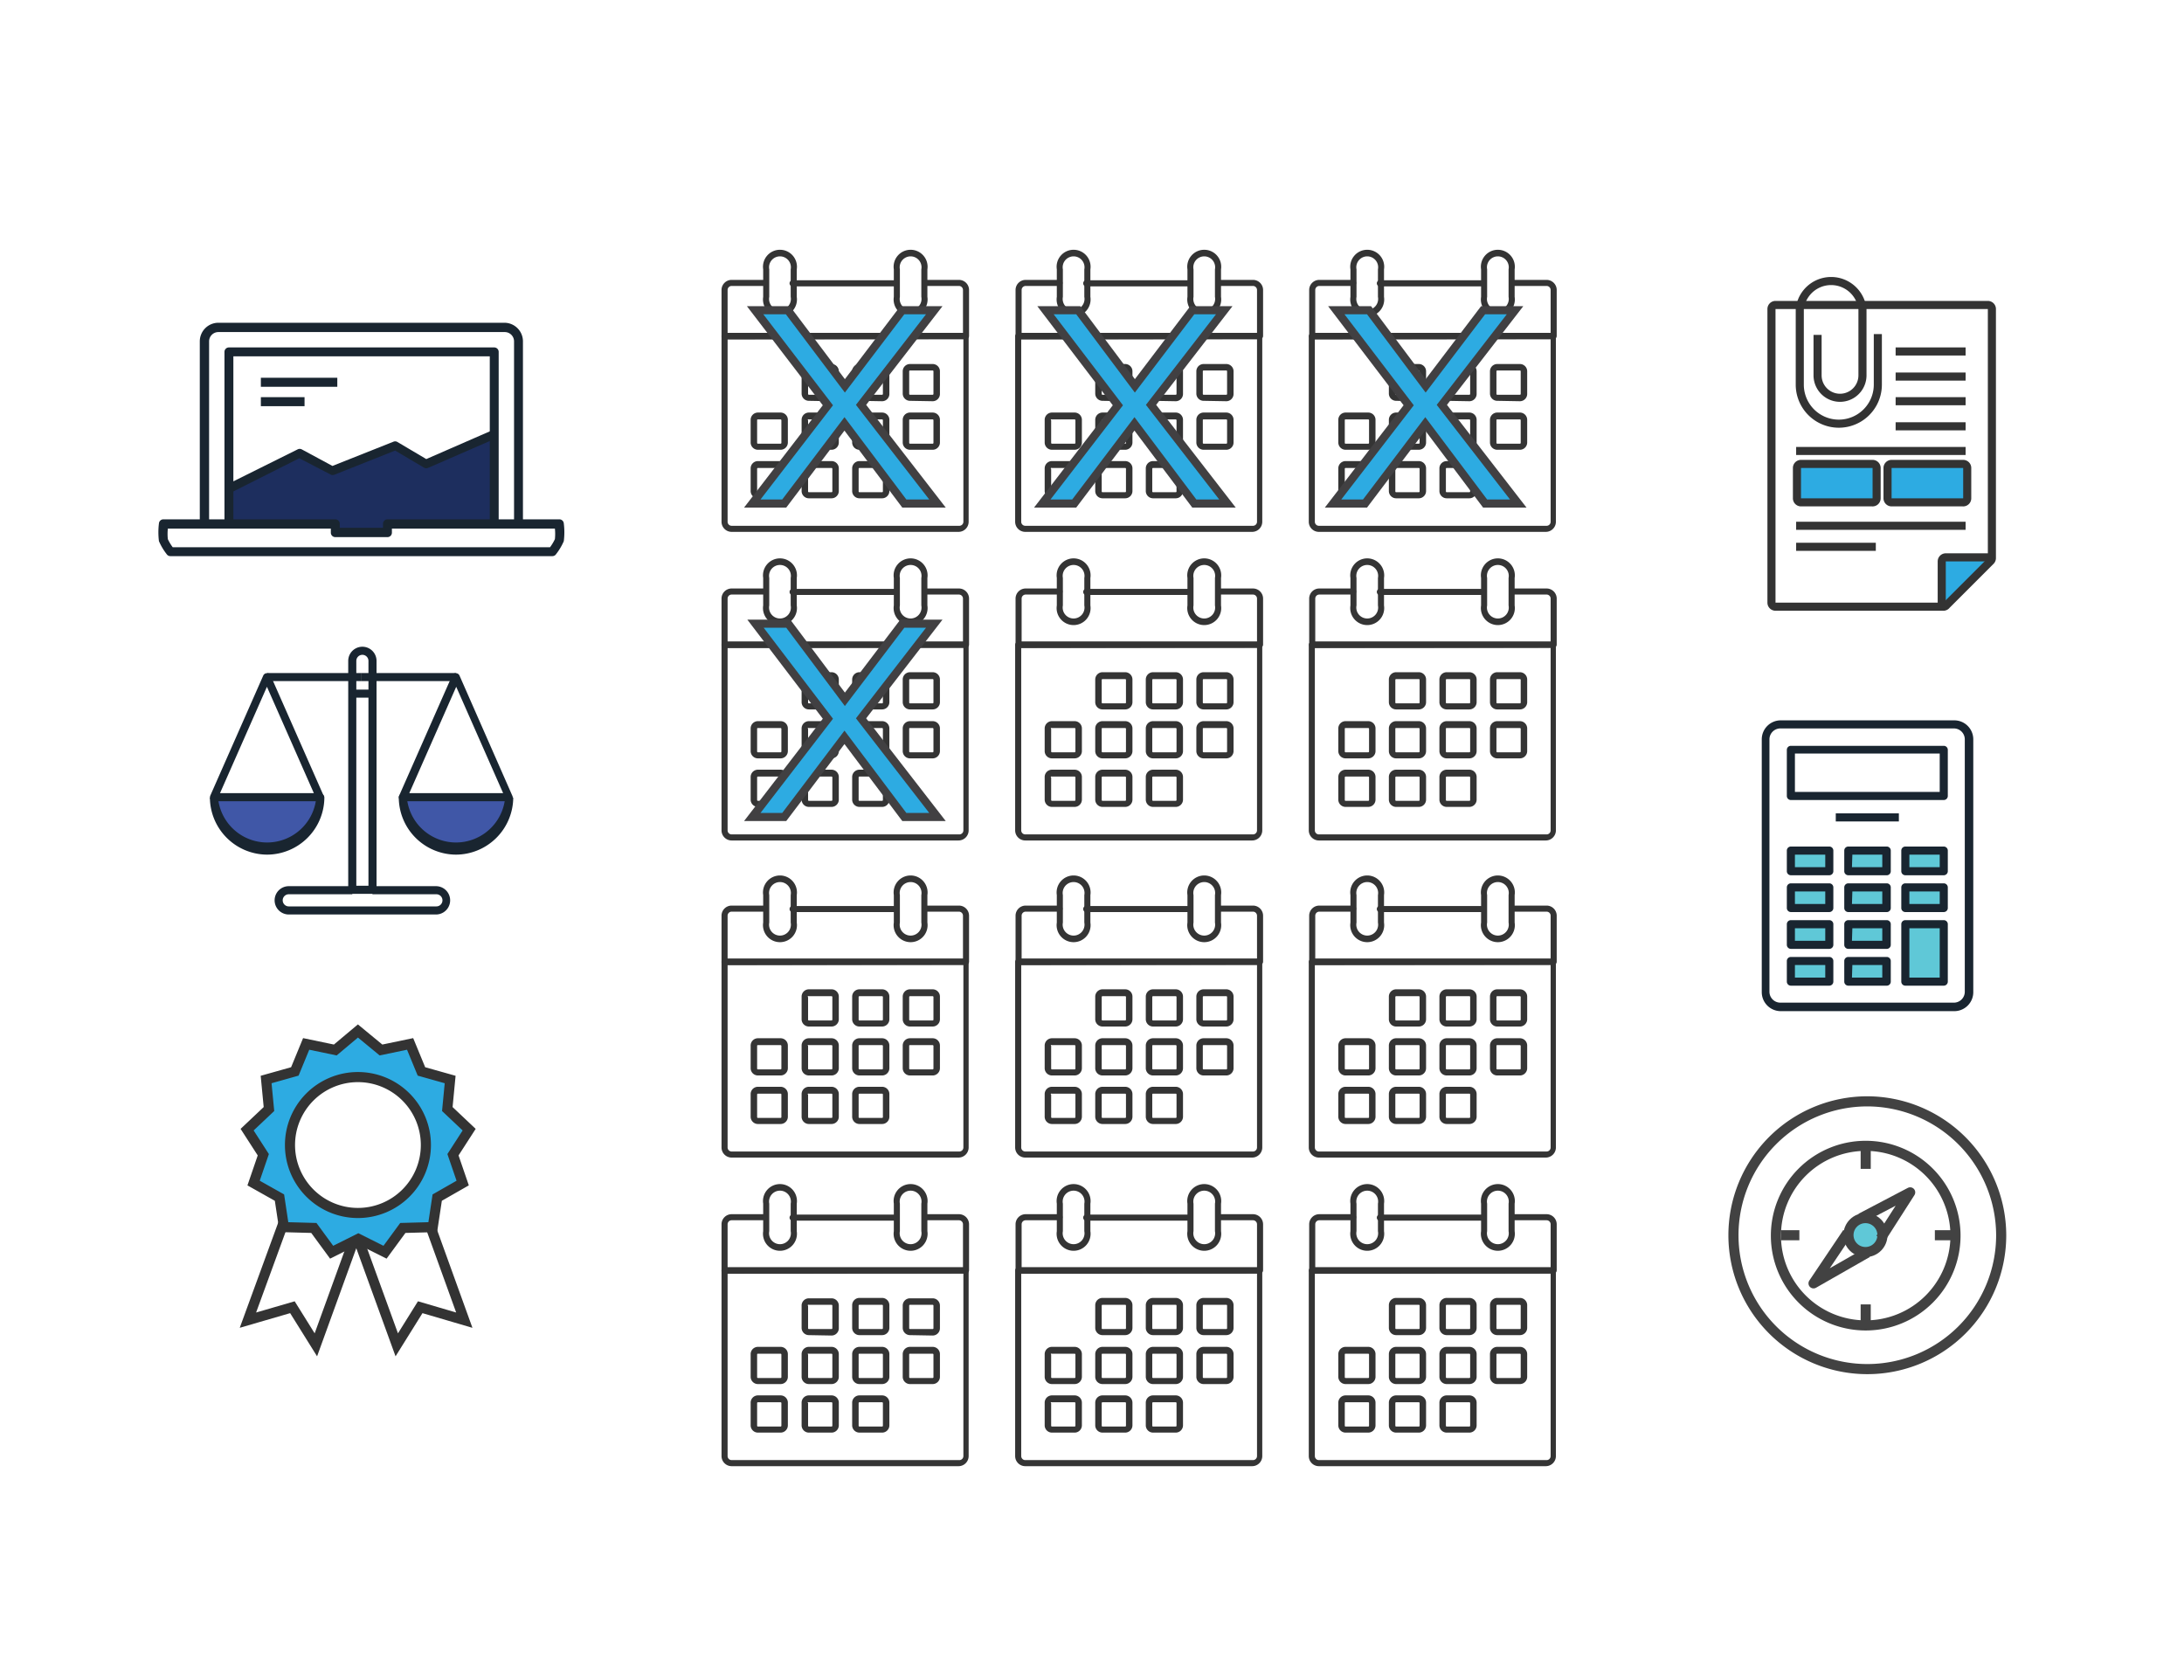 <svg id="Layer_1" data-name="Layer 1" xmlns="http://www.w3.org/2000/svg" viewBox="0 0 540 415.3"><defs><style>.cls-1,.cls-4{fill:#5fc8d7}.cls-2{fill:#192530}.cls-10,.cls-3,.cls-5,.cls-6{fill:none}.cls-3,.cls-4,.cls-5{stroke:#424242}.cls-10,.cls-13,.cls-3,.cls-6,.cls-7{stroke-miterlimit:10}.cls-3,.cls-4,.cls-5,.cls-6,.cls-7{stroke-width:2.5px}.cls-4,.cls-5{stroke-linejoin:round}.cls-10,.cls-6,.cls-7{stroke:#333}.cls-13,.cls-7,.cls-9{fill:#2dabe2}.cls-8{fill:#1d2e5e}.cls-10,.cls-13{stroke-width:2px}.cls-11{fill:#4057a7}.cls-12{fill:#343434}.cls-13{stroke:#414042}</style></defs><title>Artboard 11</title><g id="_Group_" data-name="&lt;Group&gt;"><path class="cls-1" d="M480.6 240.1v2.6h-9.5v-14.2h9.5v11.6zM471.1 219.4h9.5v5.13h-9.5zM471.1 210.3h9.5v5.13h-9.5zM457 237.6h9.5v5.13H457zM457 228.5h9.5v5.12H457zM457 219.4h9.5v5.13H457zM457 210.3h9.5v5.13H457zM442.8 237.6h9.5v5.13h-9.5zM442.8 228.5h9.5v5.12h-9.5zM442.8 219.4h9.5v5.13h-9.5zM442.8 210.3h9.5v5.13h-9.5z"/><path class="cls-2" d="M483.1 250h-42.8a4.7 4.7 0 0 1-4.7-4.7v-62.5a4.7 4.7 0 0 1 4.7-4.7h42.9a4.7 4.7 0 0 1 4.7 4.7v62.4a4.7 4.7 0 0 1-4.8 4.8zm-42.9-69.9a2.7 2.7 0 0 0-2.7 2.7v62.4a2.7 2.7 0 0 0 2.7 2.7h42.9a2.7 2.7 0 0 0 2.7-2.7v-62.4a2.7 2.7 0 0 0-2.7-2.7z"/><path class="cls-2" d="M480.6 197.8h-37.8a1 1 0 0 1-1-1v-11.4a1 1 0 0 1 1-1h37.8a1 1 0 0 1 1 1v11.4a1 1 0 0 1-1 1zm-36.8-2h35.8v-9.5h-35.8zM452.3 216.4h-9.5a1 1 0 0 1-1-1v-5.1a1 1 0 0 1 1-1h9.5a1 1 0 0 1 1 1v5.1a1 1 0 0 1-1 1zm-8.5-2h7.5v-3.1h-7.5zM466.4 216.4H457a1 1 0 0 1-1-1v-5.1a1 1 0 0 1 1-1h9.5a1 1 0 0 1 1 1v5.1a1 1 0 0 1-1.1 1zm-8.5-2h7.5v-3.1H458zM480.6 216.4h-9.5a1 1 0 0 1-1-1v-5.1a1 1 0 0 1 1-1h9.5a1 1 0 0 1 1 1v5.1a1 1 0 0 1-1 1zm-8.5-2h7.5v-3.1h-7.5zM452.3 225.5h-9.5a1 1 0 0 1-1-1v-5.1a1 1 0 0 1 1-1h9.5a1 1 0 0 1 1 1v5.1a1 1 0 0 1-1 1zm-8.5-2h7.5v-3.1h-7.5zM466.4 225.5H457a1 1 0 0 1-1-1v-5.1a1 1 0 0 1 1-1h9.5a1 1 0 0 1 1 1v5.1a1 1 0 0 1-1.1 1zm-8.5-2h7.5v-3.1H458zM480.6 225.5h-9.5a1 1 0 0 1-1-1v-5.1a1 1 0 0 1 1-1h9.5a1 1 0 0 1 1 1v5.1a1 1 0 0 1-1 1zm-8.5-2h7.5v-3.1h-7.5zM452.3 234.6h-9.5a1 1 0 0 1-1-1v-5.1a1 1 0 0 1 1-1h9.5a1 1 0 0 1 1 1v5.1a1 1 0 0 1-1 1zm-8.5-2h7.5v-3.1h-7.5zM466.4 234.6H457a1 1 0 0 1-1-1v-5.1a1 1 0 0 1 1-1h9.5a1 1 0 0 1 1 1v5.1a1 1 0 0 1-1.1 1zm-8.5-2h7.5v-3.1H458zM452.3 243.7h-9.5a1 1 0 0 1-1-1v-5.1a1 1 0 0 1 1-1h9.5a1 1 0 0 1 1 1v5.1a1 1 0 0 1-1 1zm-8.5-2h7.5v-3.1h-7.5zM466.4 243.7H457a1 1 0 0 1-1-1v-5.1a1 1 0 0 1 1-1h9.5a1 1 0 0 1 1 1v5.1a1 1 0 0 1-1.1 1zm-8.5-2h7.5v-3.1H458zM480.6 243.7h-9.5a1 1 0 0 1-1-1v-14.2a1 1 0 0 1 1-1h9.5a1 1 0 0 1 1 1v14.2a1 1 0 0 1-1 1zm-8.5-2h7.5v-12.2h-7.5zM453.9 201.1h15.6v1.99h-15.6z"/></g><path class="cls-3" d="M461.7 272.3a33.1 33.1 0 1 0 33.1 33.1 33.2 33.2 0 0 0-33.1-33.1z"/><path class="cls-3" d="M461.3 283.3a22.2 22.2 0 1 0 22.2 22.2 22.2 22.2 0 0 0-22.2-22.2zM461.3 284.5v4.5M461.3 322.5v4.5M482.9 305.4h-4.5M444.9 305.4h-4.5"/><circle class="cls-4" cx="461.3" cy="305.4" r="4.2" transform="rotate(-45 461.224 305.455)"/><path class="cls-5" d="M456.8 304.8l-8.4 12.5 13.3-7.6M465 306.2l7.3-11.4-12.2 6.4"/><path class="cls-6" d="M87.2 307.4l-9.1 25.1-5.8-9.3-11 3.2 8.7-23.8M88.8 306.9l9.3 25.6 5.8-9.3 10.9 3.2-8.2-22.7"/><path class="cls-7" d="M114.4 292.5l-2.4-7 4-6.2-5.4-5.1.7-7.3-7.1-2-2.8-6.8-7.2 1.5-5.7-4.7-5.6 4.7-7.2-1.5-2.8 6.8-7.1 2 .7 7.3-5.4 5.1 4 6.2-2.4 7 6.4 3.6 1.1 7.3 7.4.2 4.4 6 6.6-3.3 6.6 3.3 4.4-6 7.4-.2 1.1-7.3zm-42.7-9.4a16.8 16.8 0 1 1 16.8 16.8 16.8 16.8 0 0 1-16.8-16.8z"/><g id="_Group_2" data-name="&lt;Group&gt;"><path class="cls-8" d="M122.2 107.3v22.2H95.8v2.1H82.9v-2.1H56.6v-8.7l17.4-8.7 8.1 4.4 15.5-6.3 7.6 4.5 17-7.4z"/><path class="cls-2" d="M123.3 129.5h-2.2V88.1H57.7v41.4h-2.2V87a1.1 1.1 0 0 1 1.1-1.1h65.6a1.1 1.1 0 0 1 1.1 1.1z"/><path class="cls-2" d="M129.3 129.5h-2.2V84.4a2.3 2.3 0 0 0-2.3-2.3H54a2.3 2.3 0 0 0-2.3 2.3v45.1h-2.3V84.4a4.6 4.6 0 0 1 4.6-4.6h70.8a4.6 4.6 0 0 1 4.5 4.5z"/><path class="cls-2" d="M136.6 137.5H42.1a1.1 1.1 0 0 1-.9-.5 14.7 14.7 0 0 1-1.9-3.2 17.7 17.7 0 0 1 0-4.4 1.1 1.1 0 0 1 1.1-1h42.5a1.1 1.1 0 0 1 1.1 1.1v1h10.7v-1a1.1 1.1 0 0 1 1.1-1.1h42.5a1.1 1.1 0 0 1 1.1 1 17.6 17.6 0 0 1 0 4.4 14.7 14.7 0 0 1-1.9 3.2 1.1 1.1 0 0 1-.9.5zm-93.9-2.2H136a11.7 11.7 0 0 0 1.2-2 12.3 12.3 0 0 0 0-2.6H96.9v1a1.1 1.1 0 0 1-1.1 1.1H82.9a1.1 1.1 0 0 1-1.1-1.1v-1H41.5a12.4 12.4 0 0 0 0 2.6 11.6 11.6 0 0 0 1.2 2zM57.1 121.8l-1-2 17.5-8.7a1.1 1.1 0 0 1 1 0l7.6 4.1 15.1-6a1.1 1.1 0 0 1 1 .1l7.1 4.2 16.5-7.2 1 2h-.1l-17 7.4a1.1 1.1 0 0 1-1-.1l-7.1-4.2-15.1 6a1.1 1.1 0 0 1-.9-.1l-7.7-4zM64.5 93.4h18.9v2.23H64.5zM64.5 98.2h10.8v2.23H64.5z"/></g><path class="cls-9" d="M492.9 138.1L480.6 150v-11.9h12.3zM444.6 114.9h19.2v8.78h-19.2zM467 114.9h19v8.92h-19z"/><path class="cls-10" d="M480.1 149.7v-10.9a1 1 0 0 1 1-1H492M486 86.9h-17.3M486 93.1h-17.3M486 99.2h-17.3M486 105.4h-17.3M486 111.5h-41.9M486 130h-41.9M463.8 135.2h-19.7M462.9 124.2h-17.6a1 1 0 0 1-1-1v-7.5a1 1 0 0 1 1-1H463a1 1 0 0 1 1 1v7.5a1 1 0 0 1-1.1 1zM485.3 124.2h-17.6a1 1 0 0 1-1-1v-7.5a1 1 0 0 1 1-1h17.7a1 1 0 0 1 1 1v7.5a1 1 0 0 1-1.1 1z"/><path class="cls-10" d="M480.6 150H439a1 1 0 0 1-1-1V76.4a1 1 0 0 1 1-1h52.5a1 1 0 0 1 1 1V138a1 1 0 0 1-.3.7l-10.9 10.9a1 1 0 0 1-.7.4z"/><path class="cls-10" d="M464.3 82.6v12.5a9.6 9.6 0 0 1-19.3 0V76.4a7.8 7.8 0 0 1 15.5 0v16.4a5.5 5.5 0 0 1-11.1 0v-10"/><g id="_Group_3" data-name="&lt;Group&gt;"><path class="cls-11" d="M79.1 197.1h.1a13.1 13.1 0 0 1-26.3 0zM99.6 197.1h26.2a13.1 13.1 0 0 1-26.3 0z"/><path class="cls-2" d="M66 211.3a14.2 14.2 0 0 1-14.1-14.1h2a12.2 12.2 0 0 0 24.3 0h.9v-1h.1a1 1 0 0 1 1 1A14.2 14.2 0 0 1 66 211.3zM66.1 166.4h23.3v1.99H66.1z"/><path class="cls-2" d="M79.1 198.1H52.9a1 1 0 0 1-.9-1.4L65.1 167a1 1 0 0 1 1.8 0L80 196.7a1 1 0 0 1-.9 1.4zm-24.7-2h23.2L66 169.8zM112.7 211.3a14.2 14.2 0 0 1-14.1-14.1 1 1 0 0 1 1-1h.1v1h.9a12.2 12.2 0 0 0 24.3 0h2a14.2 14.2 0 0 1-14.2 14.1zM89.4 166.4h23.3v1.99H89.4z"/><path class="cls-2" d="M125.9 198.1H99.6a1 1 0 0 1-.9-1.4l13.1-29.7a1 1 0 0 1 1.8 0l13.1 29.8a1 1 0 0 1-.9 1.4zm-24.7-2h23.2l-11.6-26.3zM107.8 226.1H71.4a3.5 3.5 0 0 1-3.5-3.5 3.5 3.5 0 0 1 3.5-3.5h15.7v2H71.4a1.5 1.5 0 0 0-1.5 1.5 1.5 1.5 0 0 0 1.5 1.5h36.5a1.5 1.5 0 0 0 0-3H92.1v-2h15.7a3.5 3.5 0 0 1 0 7z"/><path class="cls-2" d="M92.1 221h-5a1 1 0 0 1-1-1v-56.6a3.5 3.5 0 0 1 7 0V220a1 1 0 0 1-1 1zm-4-2h3v-55.6a1.5 1.5 0 0 0-3 0z"/><path class="cls-2" d="M87.1 170.5h5v1.99h-5z"/></g><path class="cls-12" d="M180.9 207.8v-1.5h56.3a1 1 0 0 0 1-1v-45.1h-58.3v45.1a1 1 0 0 0 1 1v1.5a2.5 2.5 0 0 1-2.5-2.5v-45.9a.8.8 0 0 1 .2-.5l.5-.2h59.7l.5.2a.8.8 0 0 1 .2.5v45.9a2.5 2.5 0 0 1-2.5 2.5zM221 149.7v-6.8a4.2 4.2 0 1 1 8.3 0v6.8a4.2 4.2 0 1 1-8.3 0zm1.5-6.8v6.8a2.7 2.7 0 1 0 5.3 0v-6.8a2.7 2.7 0 1 0-5.3 0zM188.7 149.7v-6.8a4.2 4.2 0 1 1 8.3 0v6.8a4.2 4.2 0 1 1-8.3 0zm1.5 0a2.7 2.7 0 1 0 5.3 0v-6.8a2.7 2.7 0 1 0-5.3 0z"/><path class="cls-12" d="M200 175.4a1.8 1.8 0 0 1-1.8-1.8V168a1.8 1.8 0 0 1 1.8-1.8h5.6a1.8 1.8 0 0 1 1.8 1.8v5.6a1.8 1.8 0 0 1-1.8 1.8zm-.2-7.3v5.6a.2.2 0 0 0 .2.2h5.6a.2.2 0 0 0 .2-.2v-5.6a.2.2 0 0 0-.2-.2H200a.2.2 0 0 0-.3.2zM212.5 175.4a1.8 1.8 0 0 1-1.8-1.8V168a1.8 1.8 0 0 1 1.8-1.8h5.6a1.8 1.8 0 0 1 1.8 1.8v5.6a1.8 1.8 0 0 1-1.8 1.8zm-.2-7.3v5.6a.2.2 0 0 0 .2.2h5.6a.2.2 0 0 0 .2-.2v-5.6a.2.2 0 0 0-.2-.2h-5.6a.2.2 0 0 0-.2.2zM225 175.4a1.8 1.8 0 0 1-1.8-1.8V168a1.8 1.8 0 0 1 1.8-1.8h5.6a1.8 1.8 0 0 1 1.8 1.8v5.6a1.8 1.8 0 0 1-1.8 1.8zm-.2-7.3v5.6a.2.2 0 0 0 .2.2h5.6a.2.2 0 0 0 .2-.2v-5.6a.2.2 0 0 0-.2-.2H225a.2.2 0 0 0-.2.2zM200 187.5a1.8 1.8 0 0 1-1.8-1.8v-5.6a1.8 1.8 0 0 1 1.8-1.8h5.6a1.8 1.8 0 0 1 1.8 1.8v5.6a1.8 1.8 0 0 1-1.8 1.8zm-.2-7.3v5.6a.2.2 0 0 0 .2.2h5.6a.2.2 0 0 0 .2-.2v-5.6a.2.2 0 0 0-.2-.2H200a.2.2 0 0 0-.3.1zM225 187.5a1.8 1.8 0 0 1-1.8-1.8v-5.6a1.8 1.8 0 0 1 1.8-1.8h5.6a1.8 1.8 0 0 1 1.8 1.8v5.6a1.8 1.8 0 0 1-1.8 1.8zm-.2-7.3v5.6a.2.2 0 0 0 .2.2h5.6a.2.2 0 0 0 .2-.2v-5.6a.2.2 0 0 0-.2-.2H225a.2.2 0 0 0-.2.1zM212.5 187.5a1.8 1.8 0 0 1-1.8-1.8v-5.6a1.8 1.8 0 0 1 1.8-1.8h5.6a1.8 1.8 0 0 1 1.8 1.8v5.6a1.8 1.8 0 0 1-1.8 1.8zm-.2-7.3v5.6a.2.2 0 0 0 .2.2h5.6a.2.2 0 0 0 .2-.2v-5.6a.2.2 0 0 0-.2-.2h-5.6a.2.2 0 0 0-.2.1zM200 199.5a1.8 1.8 0 0 1-1.8-1.8v-5.6a1.8 1.8 0 0 1 1.8-1.8h5.6a1.8 1.8 0 0 1 1.8 1.8v5.6a1.8 1.8 0 0 1-1.8 1.8zm-.2-7.3v5.6a.2.2 0 0 0 .2.2h5.6a.2.2 0 0 0 .2-.2v-5.6a.2.2 0 0 0-.2-.2H200a.2.2 0 0 0-.3.2zM212.5 199.5a1.8 1.8 0 0 1-1.8-1.8v-5.6a1.8 1.8 0 0 1 1.8-1.8h5.6a1.8 1.8 0 0 1 1.8 1.8v5.6a1.8 1.8 0 0 1-1.8 1.8zm-.2-7.3v5.6a.2.2 0 0 0 .2.2h5.6a.2.2 0 0 0 .2-.2v-5.6a.2.2 0 0 0-.2-.2h-5.6a.2.2 0 0 0-.2.2zM187.4 187.5a1.8 1.8 0 0 1-1.8-1.8v-5.6a1.8 1.8 0 0 1 1.8-1.8h5.6a1.8 1.8 0 0 1 1.8 1.8v5.6a1.8 1.8 0 0 1-1.8 1.8zm-.2-7.3v5.6a.2.2 0 0 0 .2.2h5.6a.2.2 0 0 0 .2-.2v-5.6a.2.2 0 0 0-.2-.2h-5.6a.2.2 0 0 0-.2.1zM187.4 199.5a1.8 1.8 0 0 1-1.8-1.8v-5.6a1.8 1.8 0 0 1 1.8-1.8h5.6a1.8 1.8 0 0 1 1.8 1.8v5.6a1.8 1.8 0 0 1-1.8 1.8zm-.2-7.3v5.6a.2.2 0 0 0 .2.2h5.6a.2.2 0 0 0 .2-.2v-5.6a.2.2 0 0 0-.2-.2h-5.6a.2.2 0 0 0-.2.2zM196.3 147.1a.8.8 0 1 1 0-1.5h25.5a.8.8 0 0 1 0 1.5z"/><path class="cls-12" d="M179.1 160.2l-.5-.2a.8.8 0 0 1-.2-.5V148a2.5 2.5 0 0 1 2.5-2.5h8.6a.8.8 0 0 1 0 1.5h-8.6a1 1 0 0 0-1 1v10.6h58.2V148a1 1 0 0 0-1-1h-8.6a.8.8 0 0 1 0-1.5h8.6a2.5 2.5 0 0 1 2.5 2.5v11.4a.8.8 0 0 1-.2.5l-.5.2zM253.5 207.8v-1.5h56.3a1 1 0 0 0 1-1v-45.1h-58.3v45.1a1 1 0 0 0 1 1v1.5a2.5 2.5 0 0 1-2.5-2.5v-45.9a.8.8 0 0 1 .2-.5l.5-.2h59.7l.5.2a.8.8 0 0 1 .2.5v45.9a2.5 2.5 0 0 1-2.5 2.5zM293.6 149.7v-6.8a4.2 4.2 0 1 1 8.3 0v6.8a4.2 4.2 0 1 1-8.3 0zm1.5-6.8v6.8a2.7 2.7 0 1 0 5.3 0v-6.8a2.7 2.7 0 1 0-5.3 0zM261.3 149.7v-6.8a4.2 4.2 0 1 1 8.3 0v6.8a4.2 4.2 0 1 1-8.3 0zm1.5 0a2.7 2.7 0 1 0 5.3 0v-6.8a2.7 2.7 0 1 0-5.3 0z"/><path class="cls-12" d="M272.6 175.4a1.8 1.8 0 0 1-1.8-1.8V168a1.8 1.8 0 0 1 1.8-1.8h5.6a1.8 1.8 0 0 1 1.8 1.8v5.6a1.8 1.8 0 0 1-1.8 1.8zm-.2-7.3v5.6a.2.2 0 0 0 .2.2h5.6a.2.2 0 0 0 .2-.2v-5.6a.2.2 0 0 0-.2-.2h-5.6a.2.2 0 0 0-.2.2zM285.1 175.4a1.8 1.8 0 0 1-1.8-1.8V168a1.8 1.8 0 0 1 1.8-1.8h5.6a1.8 1.8 0 0 1 1.8 1.8v5.6a1.8 1.8 0 0 1-1.8 1.8zm-.2-7.3v5.6a.2.2 0 0 0 .2.2h5.6a.2.2 0 0 0 .2-.2v-5.6a.2.2 0 0 0-.2-.2h-5.6a.2.2 0 0 0-.2.2zM297.6 175.4a1.8 1.8 0 0 1-1.8-1.8V168a1.8 1.8 0 0 1 1.8-1.8h5.6a1.8 1.8 0 0 1 1.8 1.8v5.6a1.8 1.8 0 0 1-1.8 1.8zm-.2-7.3v5.6a.2.2 0 0 0 .2.2h5.6a.2.2 0 0 0 .2-.2v-5.6a.2.2 0 0 0-.2-.2h-5.6a.2.2 0 0 0-.2.2zM272.6 187.5a1.8 1.8 0 0 1-1.8-1.8v-5.6a1.8 1.8 0 0 1 1.8-1.8h5.6a1.8 1.8 0 0 1 1.8 1.8v5.6a1.8 1.8 0 0 1-1.8 1.8zm-.2-7.3v5.6a.2.2 0 0 0 .2.2h5.6a.2.2 0 0 0 .2-.2v-5.6a.2.2 0 0 0-.2-.2h-5.6a.2.2 0 0 0-.2.1zM297.6 187.5a1.8 1.8 0 0 1-1.8-1.8v-5.6a1.8 1.8 0 0 1 1.8-1.8h5.6a1.8 1.8 0 0 1 1.8 1.8v5.6a1.8 1.8 0 0 1-1.8 1.8zm-.2-7.3v5.6a.2.2 0 0 0 .2.2h5.6a.2.2 0 0 0 .2-.2v-5.6a.2.2 0 0 0-.2-.2h-5.6a.2.2 0 0 0-.2.1zM285.1 187.5a1.8 1.8 0 0 1-1.8-1.8v-5.6a1.8 1.8 0 0 1 1.8-1.8h5.6a1.8 1.8 0 0 1 1.8 1.8v5.6a1.8 1.8 0 0 1-1.8 1.8zm-.2-7.3v5.6a.2.2 0 0 0 .2.2h5.6a.2.2 0 0 0 .2-.2v-5.6a.2.2 0 0 0-.2-.2h-5.6a.2.2 0 0 0-.2.1zM272.6 199.5a1.8 1.8 0 0 1-1.8-1.8v-5.6a1.8 1.8 0 0 1 1.8-1.8h5.6a1.8 1.8 0 0 1 1.8 1.8v5.6a1.8 1.8 0 0 1-1.8 1.8zm-.2-7.3v5.6a.2.2 0 0 0 .2.2h5.6a.2.2 0 0 0 .2-.2v-5.6a.2.2 0 0 0-.2-.2h-5.6a.2.2 0 0 0-.2.2zM285.1 199.5a1.8 1.8 0 0 1-1.8-1.8v-5.6a1.8 1.8 0 0 1 1.8-1.8h5.6a1.8 1.8 0 0 1 1.8 1.8v5.6a1.8 1.8 0 0 1-1.8 1.8zm-.2-7.3v5.6a.2.2 0 0 0 .2.2h5.6a.2.2 0 0 0 .2-.2v-5.6a.2.2 0 0 0-.2-.2h-5.6a.2.2 0 0 0-.2.2zM260.1 187.5a1.8 1.8 0 0 1-1.8-1.8v-5.6a1.8 1.8 0 0 1 1.8-1.8h5.6a1.8 1.8 0 0 1 1.8 1.8v5.6a1.8 1.8 0 0 1-1.8 1.8zm-.2-7.3v5.6a.2.2 0 0 0 .2.2h5.6a.2.2 0 0 0 .2-.2v-5.6a.2.2 0 0 0-.2-.2h-5.6a.2.2 0 0 0-.3.1zM260.1 199.5a1.8 1.8 0 0 1-1.8-1.8v-5.6a1.8 1.8 0 0 1 1.8-1.8h5.6a1.8 1.8 0 0 1 1.8 1.8v5.6a1.8 1.8 0 0 1-1.8 1.8zm-.2-7.3v5.6a.2.2 0 0 0 .2.2h5.6a.2.2 0 0 0 .2-.2v-5.6a.2.2 0 0 0-.2-.2h-5.6a.2.2 0 0 0-.3.2zM268.9 147.1a.8.8 0 1 1 0-1.5h25.5a.8.8 0 0 1 0 1.5z"/><path class="cls-12" d="M251.8 160.2l-.5-.2a.8.8 0 0 1-.2-.5V148a2.5 2.5 0 0 1 2.5-2.5h8.6a.8.8 0 0 1 0 1.5h-8.6a1 1 0 0 0-1 1v10.6h58.2V148a1 1 0 0 0-1-1h-8.6a.8.8 0 0 1 0-1.5h8.6a2.5 2.5 0 0 1 2.5 2.5v11.4a.8.8 0 0 1-.2.5l-.5.2zM326.1 207.8v-1.5h56.3a1 1 0 0 0 1-1v-45.1h-58.3v45.1a1 1 0 0 0 1 1v1.5a2.5 2.5 0 0 1-2.5-2.5v-45.9a.8.8 0 0 1 .2-.5l.5-.2H384l.5.2a.8.8 0 0 1 .2.5v45.9a2.5 2.5 0 0 1-2.5 2.5zM366.2 149.7v-6.8a4.2 4.2 0 1 1 8.3 0v6.8a4.2 4.2 0 1 1-8.3 0zm1.5-6.8v6.8a2.7 2.7 0 1 0 5.3 0v-6.8a2.7 2.7 0 1 0-5.3 0zM333.9 149.7v-6.8a4.2 4.2 0 1 1 8.3 0v6.8a4.2 4.2 0 1 1-8.3 0zm1.5 0a2.7 2.7 0 1 0 5.3 0v-6.8a2.7 2.7 0 1 0-5.3 0z"/><path class="cls-12" d="M345.2 175.4a1.8 1.8 0 0 1-1.8-1.8V168a1.8 1.8 0 0 1 1.8-1.8h5.6a1.8 1.8 0 0 1 1.8 1.8v5.6a1.8 1.8 0 0 1-1.8 1.8zm-.2-7.3v5.6a.2.2 0 0 0 .2.2h5.6a.2.2 0 0 0 .2-.2v-5.6a.2.2 0 0 0-.2-.2h-5.6a.2.2 0 0 0-.2.2zM357.7 175.4a1.8 1.8 0 0 1-1.8-1.8V168a1.8 1.8 0 0 1 1.8-1.8h5.6a1.8 1.8 0 0 1 1.8 1.8v5.6a1.8 1.8 0 0 1-1.8 1.8zm-.2-7.3v5.6a.2.2 0 0 0 .2.2h5.6a.2.2 0 0 0 .2-.2v-5.6a.2.2 0 0 0-.2-.2h-5.6a.2.2 0 0 0-.2.2zM370.2 175.4a1.8 1.8 0 0 1-1.8-1.8V168a1.8 1.8 0 0 1 1.8-1.8h5.6a1.8 1.8 0 0 1 1.8 1.8v5.6a1.8 1.8 0 0 1-1.8 1.8zm-.2-7.3v5.6a.2.2 0 0 0 .2.2h5.6a.2.2 0 0 0 .2-.2v-5.6a.2.2 0 0 0-.2-.2h-5.6a.2.2 0 0 0-.2.2zM345.2 187.5a1.8 1.8 0 0 1-1.8-1.8v-5.6a1.8 1.8 0 0 1 1.8-1.8h5.6a1.8 1.8 0 0 1 1.8 1.8v5.6a1.8 1.8 0 0 1-1.8 1.8zm-.2-7.3v5.6a.2.2 0 0 0 .2.2h5.6a.2.2 0 0 0 .2-.2v-5.6a.2.2 0 0 0-.2-.2h-5.6a.2.2 0 0 0-.2.1zM370.2 187.5a1.8 1.8 0 0 1-1.8-1.8v-5.6a1.8 1.8 0 0 1 1.8-1.8h5.6a1.8 1.8 0 0 1 1.8 1.8v5.6a1.8 1.8 0 0 1-1.8 1.8zm-.2-7.3v5.6a.2.2 0 0 0 .2.2h5.6a.2.2 0 0 0 .2-.2v-5.6a.2.2 0 0 0-.2-.2h-5.6a.2.2 0 0 0-.2.1zM357.7 187.5a1.8 1.8 0 0 1-1.8-1.8v-5.6a1.8 1.8 0 0 1 1.8-1.8h5.6a1.8 1.8 0 0 1 1.8 1.8v5.6a1.8 1.8 0 0 1-1.8 1.8zm-.2-7.3v5.6a.2.2 0 0 0 .2.2h5.6a.2.2 0 0 0 .2-.2v-5.6a.2.2 0 0 0-.2-.2h-5.6a.2.2 0 0 0-.2.1zM345.2 199.5a1.8 1.8 0 0 1-1.8-1.8v-5.6a1.8 1.8 0 0 1 1.8-1.8h5.6a1.8 1.8 0 0 1 1.8 1.8v5.6a1.8 1.8 0 0 1-1.8 1.8zm-.2-7.3v5.6a.2.2 0 0 0 .2.2h5.6a.2.2 0 0 0 .2-.2v-5.6a.2.2 0 0 0-.2-.2h-5.6a.2.2 0 0 0-.2.2zM357.7 199.5a1.8 1.8 0 0 1-1.8-1.8v-5.6a1.8 1.8 0 0 1 1.8-1.8h5.6a1.8 1.8 0 0 1 1.8 1.8v5.6a1.8 1.8 0 0 1-1.8 1.8zm-.2-7.3v5.6a.2.2 0 0 0 .2.2h5.6a.2.2 0 0 0 .2-.2v-5.6a.2.2 0 0 0-.2-.2h-5.6a.2.2 0 0 0-.2.2zM332.7 187.5a1.8 1.8 0 0 1-1.8-1.8v-5.6a1.8 1.8 0 0 1 1.8-1.8h5.6a1.8 1.8 0 0 1 1.8 1.8v5.6a1.8 1.8 0 0 1-1.8 1.8zm-.2-7.3v5.6a.2.2 0 0 0 .2.2h5.6a.2.2 0 0 0 .2-.2v-5.6a.2.2 0 0 0-.2-.2h-5.6a.2.2 0 0 0-.2.1zM332.7 199.5a1.8 1.8 0 0 1-1.8-1.8v-5.6a1.8 1.8 0 0 1 1.8-1.8h5.6a1.8 1.8 0 0 1 1.8 1.8v5.6a1.8 1.8 0 0 1-1.8 1.8zm-.2-7.3v5.6a.2.2 0 0 0 .2.2h5.6a.2.2 0 0 0 .2-.2v-5.6a.2.2 0 0 0-.2-.2h-5.6a.2.2 0 0 0-.2.2zM341.5 147.1a.8.8 0 1 1 0-1.5H367a.8.8 0 0 1 0 1.5z"/><path class="cls-12" d="M324.4 160.2l-.5-.2a.8.8 0 0 1-.2-.5V148a2.5 2.5 0 0 1 2.5-2.5h8.6a.8.8 0 0 1 0 1.5h-8.6a1 1 0 0 0-1 1v10.6h58.2V148a1 1 0 0 0-1-1h-8.6a.8.8 0 0 1 0-1.5h8.6a2.5 2.5 0 0 1 2.5 2.5v11.4a.8.8 0 0 1-.2.5l-.5.2zM180.9 131.5V130h56.3a1 1 0 0 0 1-1V83.9h-58.3V129a1 1 0 0 0 1 1v1.5a2.5 2.5 0 0 1-2.5-2.5V83.1a.8.8 0 0 1 .2-.5l.5-.2h59.7l.5.2a.8.8 0 0 1 .2.5V129a2.5 2.5 0 0 1-2.5 2.5zM221 73.4v-6.8a4.2 4.2 0 1 1 8.3 0v6.8a4.2 4.2 0 1 1-8.3 0zm1.5-6.8v6.8a2.7 2.7 0 1 0 5.3 0v-6.8a2.7 2.7 0 1 0-5.3 0zM188.7 73.4v-6.8a4.2 4.2 0 1 1 8.3 0v6.8a4.2 4.2 0 1 1-8.3 0zm1.5 0a2.7 2.7 0 1 0 5.3 0v-6.8a2.7 2.7 0 1 0-5.3 0z"/><path class="cls-12" d="M200 99.1a1.8 1.8 0 0 1-1.8-1.8v-5.5A1.8 1.8 0 0 1 200 90h5.6a1.8 1.8 0 0 1 1.8 1.8v5.6a1.8 1.8 0 0 1-1.8 1.8zm-.2-7.3v5.6a.2.2 0 0 0 .2.2h5.6a.2.2 0 0 0 .2-.2v-5.6a.2.2 0 0 0-.2-.2H200a.2.2 0 0 0-.3.2zM212.5 99.1a1.8 1.8 0 0 1-1.8-1.8v-5.5a1.8 1.8 0 0 1 1.8-1.8h5.6a1.8 1.8 0 0 1 1.8 1.8v5.6a1.8 1.8 0 0 1-1.8 1.8zm-.2-7.3v5.6a.2.2 0 0 0 .2.2h5.6a.2.2 0 0 0 .2-.2v-5.6a.2.2 0 0 0-.2-.2h-5.6a.2.2 0 0 0-.2.2zM225 99.1a1.8 1.8 0 0 1-1.8-1.8v-5.5A1.8 1.8 0 0 1 225 90h5.6a1.8 1.8 0 0 1 1.8 1.8v5.6a1.8 1.8 0 0 1-1.8 1.8zm-.2-7.3v5.6a.2.2 0 0 0 .2.2h5.6a.2.2 0 0 0 .2-.2v-5.6a.2.2 0 0 0-.2-.2H225a.2.2 0 0 0-.2.2zM200 111.2a1.8 1.8 0 0 1-1.8-1.8v-5.6a1.8 1.8 0 0 1 1.8-1.8h5.6a1.8 1.8 0 0 1 1.8 1.8v5.6a1.8 1.8 0 0 1-1.8 1.8zm-.2-7.3v5.6a.2.2 0 0 0 .2.2h5.6a.2.2 0 0 0 .2-.2v-5.6a.2.2 0 0 0-.2-.2H200a.2.2 0 0 0-.3.1zM225 111.2a1.8 1.8 0 0 1-1.8-1.8v-5.6a1.8 1.8 0 0 1 1.8-1.8h5.6a1.8 1.8 0 0 1 1.8 1.8v5.6a1.8 1.8 0 0 1-1.8 1.8zm-.2-7.3v5.6a.2.2 0 0 0 .2.2h5.6a.2.2 0 0 0 .2-.2v-5.6a.2.2 0 0 0-.2-.2H225a.2.2 0 0 0-.2.1zM212.5 111.2a1.8 1.8 0 0 1-1.8-1.8v-5.6a1.8 1.8 0 0 1 1.8-1.8h5.6a1.8 1.8 0 0 1 1.8 1.8v5.6a1.8 1.8 0 0 1-1.8 1.8zm-.2-7.3v5.6a.2.2 0 0 0 .2.2h5.6a.2.2 0 0 0 .2-.2v-5.6a.2.2 0 0 0-.2-.2h-5.6a.2.2 0 0 0-.2.1zM200 123.2a1.8 1.8 0 0 1-1.8-1.8v-5.6a1.8 1.8 0 0 1 1.8-1.8h5.6a1.8 1.8 0 0 1 1.8 1.8v5.6a1.8 1.8 0 0 1-1.8 1.8zm-.2-7.3v5.6a.2.2 0 0 0 .2.2h5.6a.2.2 0 0 0 .2-.2v-5.6a.2.2 0 0 0-.2-.2H200a.2.2 0 0 0-.3.2zM212.5 123.2a1.8 1.8 0 0 1-1.8-1.8v-5.6a1.8 1.8 0 0 1 1.8-1.8h5.6a1.8 1.8 0 0 1 1.8 1.8v5.6a1.8 1.8 0 0 1-1.8 1.8zm-.2-7.3v5.6a.2.2 0 0 0 .2.2h5.6a.2.2 0 0 0 .2-.2v-5.6a.2.2 0 0 0-.2-.2h-5.6a.2.2 0 0 0-.2.2zM187.4 111.2a1.8 1.8 0 0 1-1.8-1.8v-5.6a1.8 1.8 0 0 1 1.8-1.8h5.6a1.8 1.8 0 0 1 1.8 1.8v5.6a1.8 1.8 0 0 1-1.8 1.8zm-.2-7.3v5.6a.2.2 0 0 0 .2.2h5.6a.2.2 0 0 0 .2-.2v-5.6a.2.2 0 0 0-.2-.2h-5.6a.2.2 0 0 0-.2.1zM187.4 123.2a1.8 1.8 0 0 1-1.8-1.8v-5.6a1.8 1.8 0 0 1 1.8-1.8h5.6a1.8 1.8 0 0 1 1.8 1.8v5.6a1.8 1.8 0 0 1-1.8 1.8zm-.2-7.3v5.6a.2.2 0 0 0 .2.2h5.6a.2.2 0 0 0 .2-.2v-5.6a.2.2 0 0 0-.2-.2h-5.6a.2.2 0 0 0-.2.2zM196.3 70.8a.8.8 0 1 1 0-1.5h25.5a.8.8 0 0 1 0 1.5z"/><path class="cls-12" d="M179.1 83.9l-.5-.2a.8.8 0 0 1-.2-.5V71.7a2.5 2.5 0 0 1 2.5-2.5h8.6a.8.8 0 0 1 0 1.5h-8.6a1 1 0 0 0-1 1v10.6h58.2V71.7a1 1 0 0 0-1-1h-8.6a.8.8 0 0 1 0-1.5h8.6a2.5 2.5 0 0 1 2.5 2.5v11.4a.8.8 0 0 1-.2.5l-.5.2zM253.5 131.5V130h56.3a1 1 0 0 0 1-1V83.9h-58.3V129a1 1 0 0 0 1 1v1.5a2.5 2.5 0 0 1-2.5-2.5V83.1a.8.8 0 0 1 .2-.5l.5-.2h59.7l.5.2a.8.8 0 0 1 .2.5V129a2.5 2.5 0 0 1-2.5 2.5zM293.6 73.4v-6.8a4.2 4.2 0 1 1 8.3 0v6.8a4.2 4.2 0 1 1-8.3 0zm1.5-6.8v6.8a2.7 2.7 0 1 0 5.3 0v-6.8a2.7 2.7 0 1 0-5.3 0zM261.3 73.4v-6.8a4.2 4.2 0 1 1 8.3 0v6.8a4.2 4.2 0 1 1-8.3 0zm1.5 0a2.7 2.7 0 1 0 5.3 0v-6.8a2.7 2.7 0 1 0-5.3 0z"/><path class="cls-12" d="M272.6 99.1a1.8 1.8 0 0 1-1.8-1.8v-5.5a1.8 1.8 0 0 1 1.8-1.8h5.6a1.8 1.8 0 0 1 1.8 1.8v5.6a1.8 1.8 0 0 1-1.8 1.8zm-.2-7.3v5.6a.2.2 0 0 0 .2.2h5.6a.2.2 0 0 0 .2-.2v-5.6a.2.2 0 0 0-.2-.2h-5.6a.2.2 0 0 0-.2.2zM285.1 99.1a1.8 1.8 0 0 1-1.8-1.8v-5.5a1.8 1.8 0 0 1 1.8-1.8h5.6a1.8 1.8 0 0 1 1.8 1.8v5.6a1.8 1.8 0 0 1-1.8 1.8zm-.2-7.3v5.6a.2.2 0 0 0 .2.2h5.6a.2.2 0 0 0 .2-.2v-5.6a.2.2 0 0 0-.2-.2h-5.6a.2.2 0 0 0-.2.2zM297.6 99.1a1.8 1.8 0 0 1-1.8-1.8v-5.5a1.8 1.8 0 0 1 1.8-1.8h5.6a1.8 1.8 0 0 1 1.8 1.8v5.6a1.8 1.8 0 0 1-1.8 1.8zm-.2-7.3v5.6a.2.2 0 0 0 .2.2h5.6a.2.2 0 0 0 .2-.2v-5.6a.2.2 0 0 0-.2-.2h-5.6a.2.2 0 0 0-.2.2zM272.6 111.2a1.8 1.8 0 0 1-1.8-1.8v-5.6a1.8 1.8 0 0 1 1.8-1.8h5.6a1.8 1.8 0 0 1 1.8 1.8v5.6a1.8 1.8 0 0 1-1.8 1.8zm-.2-7.3v5.6a.2.2 0 0 0 .2.2h5.6a.2.2 0 0 0 .2-.2v-5.6a.2.2 0 0 0-.2-.2h-5.6a.2.2 0 0 0-.2.1zM297.6 111.2a1.8 1.8 0 0 1-1.8-1.8v-5.6a1.8 1.8 0 0 1 1.8-1.8h5.6a1.8 1.8 0 0 1 1.8 1.8v5.6a1.8 1.8 0 0 1-1.8 1.8zm-.2-7.3v5.6a.2.2 0 0 0 .2.2h5.6a.2.2 0 0 0 .2-.2v-5.6a.2.2 0 0 0-.2-.2h-5.6a.2.2 0 0 0-.2.1zM285.1 111.2a1.8 1.8 0 0 1-1.8-1.8v-5.6a1.8 1.8 0 0 1 1.8-1.8h5.6a1.8 1.8 0 0 1 1.8 1.8v5.6a1.8 1.8 0 0 1-1.8 1.8zm-.2-7.3v5.6a.2.2 0 0 0 .2.2h5.6a.2.2 0 0 0 .2-.2v-5.6a.2.2 0 0 0-.2-.2h-5.6a.2.2 0 0 0-.2.1zM272.6 123.2a1.8 1.8 0 0 1-1.8-1.8v-5.6a1.8 1.8 0 0 1 1.8-1.8h5.6a1.8 1.8 0 0 1 1.8 1.8v5.6a1.8 1.8 0 0 1-1.8 1.8zm-.2-7.3v5.6a.2.2 0 0 0 .2.2h5.6a.2.2 0 0 0 .2-.2v-5.6a.2.2 0 0 0-.2-.2h-5.6a.2.2 0 0 0-.2.2zM285.1 123.2a1.8 1.8 0 0 1-1.8-1.8v-5.6a1.8 1.8 0 0 1 1.8-1.8h5.6a1.8 1.8 0 0 1 1.8 1.8v5.6a1.8 1.8 0 0 1-1.8 1.8zm-.2-7.3v5.6a.2.2 0 0 0 .2.2h5.6a.2.2 0 0 0 .2-.2v-5.6a.2.2 0 0 0-.2-.2h-5.6a.2.2 0 0 0-.2.2zM260.1 111.2a1.8 1.8 0 0 1-1.8-1.8v-5.6a1.8 1.8 0 0 1 1.8-1.8h5.6a1.8 1.8 0 0 1 1.8 1.8v5.6a1.8 1.8 0 0 1-1.8 1.8zm-.2-7.3v5.6a.2.2 0 0 0 .2.2h5.6a.2.2 0 0 0 .2-.2v-5.6a.2.2 0 0 0-.2-.2h-5.6a.2.2 0 0 0-.3.1zM260.1 123.2a1.8 1.8 0 0 1-1.8-1.8v-5.6a1.8 1.8 0 0 1 1.8-1.8h5.6a1.8 1.8 0 0 1 1.8 1.8v5.6a1.8 1.8 0 0 1-1.8 1.8zm-.2-7.3v5.6a.2.2 0 0 0 .2.2h5.6a.2.2 0 0 0 .2-.2v-5.6a.2.2 0 0 0-.2-.2h-5.6a.2.2 0 0 0-.3.2zM268.9 70.8a.8.8 0 1 1 0-1.5h25.5a.8.8 0 0 1 0 1.5z"/><path class="cls-12" d="M251.8 83.9l-.5-.2a.8.8 0 0 1-.2-.5V71.7a2.5 2.5 0 0 1 2.5-2.5h8.6a.8.8 0 0 1 0 1.5h-8.6a1 1 0 0 0-1 1v10.6h58.2V71.7a1 1 0 0 0-1-1h-8.6a.8.8 0 0 1 0-1.5h8.6a2.5 2.5 0 0 1 2.5 2.5v11.4a.8.8 0 0 1-.2.5l-.5.2zM326.1 131.5V130h56.3a1 1 0 0 0 1-1V83.9h-58.3V129a1 1 0 0 0 1 1v1.5a2.5 2.5 0 0 1-2.5-2.5V83.1a.8.8 0 0 1 .2-.5l.5-.2H384l.5.2a.8.8 0 0 1 .2.5V129a2.5 2.5 0 0 1-2.5 2.5zM366.2 73.4v-6.8a4.2 4.2 0 1 1 8.3 0v6.8a4.2 4.2 0 1 1-8.3 0zm1.5-6.8v6.8a2.7 2.7 0 1 0 5.3 0v-6.8a2.7 2.7 0 1 0-5.3 0zM333.9 73.4v-6.8a4.2 4.2 0 1 1 8.3 0v6.8a4.2 4.2 0 1 1-8.3 0zm1.5 0a2.7 2.7 0 1 0 5.3 0v-6.8a2.7 2.7 0 1 0-5.3 0z"/><path class="cls-12" d="M345.2 99.1a1.8 1.8 0 0 1-1.8-1.8v-5.5a1.8 1.8 0 0 1 1.8-1.8h5.6a1.8 1.8 0 0 1 1.8 1.8v5.6a1.8 1.8 0 0 1-1.8 1.8zm-.2-7.3v5.6a.2.2 0 0 0 .2.2h5.6a.2.2 0 0 0 .2-.2v-5.6a.2.2 0 0 0-.2-.2h-5.6a.2.2 0 0 0-.2.2zM357.7 99.1a1.8 1.8 0 0 1-1.8-1.8v-5.5a1.8 1.8 0 0 1 1.8-1.8h5.6a1.8 1.8 0 0 1 1.8 1.8v5.6a1.8 1.8 0 0 1-1.8 1.8zm-.2-7.3v5.6a.2.2 0 0 0 .2.2h5.6a.2.2 0 0 0 .2-.2v-5.6a.2.2 0 0 0-.2-.2h-5.6a.2.2 0 0 0-.2.2zM370.2 99.1a1.8 1.8 0 0 1-1.8-1.8v-5.5a1.8 1.8 0 0 1 1.8-1.8h5.6a1.8 1.8 0 0 1 1.8 1.8v5.6a1.8 1.8 0 0 1-1.8 1.8zm-.2-7.3v5.6a.2.2 0 0 0 .2.2h5.6a.2.2 0 0 0 .2-.2v-5.6a.2.2 0 0 0-.2-.2h-5.6a.2.2 0 0 0-.2.2zM345.2 111.2a1.8 1.8 0 0 1-1.8-1.8v-5.6a1.8 1.8 0 0 1 1.8-1.8h5.6a1.8 1.8 0 0 1 1.8 1.8v5.6a1.8 1.8 0 0 1-1.8 1.8zm-.2-7.3v5.6a.2.2 0 0 0 .2.2h5.6a.2.2 0 0 0 .2-.2v-5.6a.2.2 0 0 0-.2-.2h-5.6a.2.2 0 0 0-.2.1zM370.2 111.2a1.8 1.8 0 0 1-1.8-1.8v-5.6a1.8 1.8 0 0 1 1.8-1.8h5.6a1.8 1.8 0 0 1 1.8 1.8v5.6a1.8 1.8 0 0 1-1.8 1.8zm-.2-7.3v5.6a.2.2 0 0 0 .2.2h5.6a.2.2 0 0 0 .2-.2v-5.6a.2.2 0 0 0-.2-.2h-5.6a.2.2 0 0 0-.2.1zM357.7 111.2a1.8 1.8 0 0 1-1.8-1.8v-5.6a1.8 1.8 0 0 1 1.8-1.8h5.6a1.8 1.8 0 0 1 1.8 1.8v5.6a1.8 1.8 0 0 1-1.8 1.8zm-.2-7.3v5.6a.2.2 0 0 0 .2.2h5.6a.2.2 0 0 0 .2-.2v-5.6a.2.2 0 0 0-.2-.2h-5.6a.2.2 0 0 0-.2.1zM345.2 123.2a1.8 1.8 0 0 1-1.8-1.8v-5.6a1.8 1.8 0 0 1 1.8-1.8h5.6a1.8 1.8 0 0 1 1.8 1.8v5.6a1.8 1.8 0 0 1-1.8 1.8zm-.2-7.3v5.6a.2.2 0 0 0 .2.2h5.6a.2.2 0 0 0 .2-.2v-5.6a.2.2 0 0 0-.2-.2h-5.6a.2.2 0 0 0-.2.2zM357.7 123.2a1.8 1.8 0 0 1-1.8-1.8v-5.6a1.8 1.8 0 0 1 1.8-1.8h5.6a1.8 1.8 0 0 1 1.8 1.8v5.6a1.8 1.8 0 0 1-1.8 1.8zm-.2-7.3v5.6a.2.2 0 0 0 .2.2h5.6a.2.2 0 0 0 .2-.2v-5.6a.2.2 0 0 0-.2-.2h-5.6a.2.2 0 0 0-.2.2zM332.7 111.2a1.8 1.8 0 0 1-1.8-1.8v-5.6a1.8 1.8 0 0 1 1.8-1.8h5.6a1.8 1.8 0 0 1 1.8 1.8v5.6a1.8 1.8 0 0 1-1.8 1.8zm-.2-7.3v5.6a.2.2 0 0 0 .2.2h5.6a.2.2 0 0 0 .2-.2v-5.6a.2.2 0 0 0-.2-.2h-5.6a.2.2 0 0 0-.2.1zM332.7 123.2a1.8 1.8 0 0 1-1.8-1.8v-5.6a1.8 1.8 0 0 1 1.8-1.8h5.6a1.8 1.8 0 0 1 1.8 1.8v5.6a1.8 1.8 0 0 1-1.8 1.8zm-.2-7.3v5.6a.2.2 0 0 0 .2.2h5.6a.2.2 0 0 0 .2-.2v-5.6a.2.2 0 0 0-.2-.2h-5.6a.2.2 0 0 0-.2.2zM341.5 70.8a.8.8 0 1 1 0-1.5H367a.8.8 0 0 1 0 1.5z"/><path class="cls-12" d="M324.4 83.9l-.5-.2a.8.8 0 0 1-.2-.5V71.7a2.5 2.5 0 0 1 2.5-2.5h8.6a.8.8 0 0 1 0 1.5h-8.6a1 1 0 0 0-1 1v10.6h58.2V71.7a1 1 0 0 0-1-1h-8.6a.8.8 0 0 1 0-1.5h8.6a2.5 2.5 0 0 1 2.5 2.5v11.4a.8.8 0 0 1-.2.5l-.5.2zM180.9 362.5V361h56.3a1 1 0 0 0 1-1v-45.1h-58.3V360a1 1 0 0 0 1 1v1.5a2.5 2.5 0 0 1-2.5-2.5v-45.9a.8.8 0 0 1 .2-.5l.5-.2h59.7l.5.2a.8.8 0 0 1 .2.5V360a2.5 2.5 0 0 1-2.5 2.5zM221 304.4v-6.8a4.2 4.2 0 1 1 8.3 0v6.8a4.2 4.2 0 1 1-8.3 0zm1.5-6.8v6.8a2.7 2.7 0 1 0 5.3 0v-6.8a2.7 2.7 0 1 0-5.3 0zM188.7 304.4v-6.8a4.2 4.2 0 1 1 8.3 0v6.8a4.2 4.2 0 1 1-8.3 0zm1.5 0a2.7 2.7 0 1 0 5.3 0v-6.8a2.7 2.7 0 1 0-5.3 0z"/><path class="cls-12" d="M200 330.1a1.8 1.8 0 0 1-1.8-1.8v-5.6a1.8 1.8 0 0 1 1.8-1.7h5.6a1.8 1.8 0 0 1 1.8 1.8v5.6a1.8 1.8 0 0 1-1.8 1.8zm-.2-7.3v5.6a.2.2 0 0 0 .2.2h5.6a.2.2 0 0 0 .2-.2v-5.6a.2.2 0 0 0-.2-.2H200a.2.2 0 0 0-.3.2zM212.5 330.1a1.8 1.8 0 0 1-1.8-1.8v-5.6a1.8 1.8 0 0 1 1.8-1.8h5.6a1.8 1.8 0 0 1 1.8 1.8v5.6a1.8 1.8 0 0 1-1.8 1.8zm-.2-7.3v5.6a.2.2 0 0 0 .2.2h5.6a.2.2 0 0 0 .2-.2v-5.6a.2.2 0 0 0-.2-.2h-5.6a.2.2 0 0 0-.2.2zM225 330.1a1.8 1.8 0 0 1-1.8-1.8v-5.6a1.8 1.8 0 0 1 1.8-1.7h5.6a1.8 1.8 0 0 1 1.8 1.8v5.6a1.8 1.8 0 0 1-1.8 1.8zm-.2-7.3v5.6a.2.2 0 0 0 .2.2h5.6a.2.2 0 0 0 .2-.2v-5.6a.2.2 0 0 0-.2-.2H225a.2.2 0 0 0-.2.2zM200 342.2a1.8 1.8 0 0 1-1.8-1.8v-5.6a1.8 1.8 0 0 1 1.8-1.8h5.6a1.8 1.8 0 0 1 1.8 1.8v5.6a1.8 1.8 0 0 1-1.8 1.8zm-.2-7.3v5.6a.2.2 0 0 0 .2.2h5.6a.2.2 0 0 0 .2-.2v-5.6a.2.2 0 0 0-.2-.2H200a.2.2 0 0 0-.3.1zM225 342.2a1.8 1.8 0 0 1-1.8-1.8v-5.6a1.8 1.8 0 0 1 1.8-1.8h5.6a1.8 1.8 0 0 1 1.8 1.8v5.6a1.8 1.8 0 0 1-1.8 1.8zm-.2-7.3v5.6a.2.2 0 0 0 .2.2h5.6a.2.2 0 0 0 .2-.2v-5.6a.2.2 0 0 0-.2-.2H225a.2.2 0 0 0-.2.1zM212.5 342.2a1.8 1.8 0 0 1-1.8-1.8v-5.6a1.8 1.8 0 0 1 1.8-1.8h5.6a1.8 1.8 0 0 1 1.8 1.8v5.6a1.8 1.8 0 0 1-1.8 1.8zm-.2-7.3v5.6a.2.2 0 0 0 .2.2h5.6a.2.2 0 0 0 .2-.2v-5.6a.2.2 0 0 0-.2-.2h-5.6a.2.2 0 0 0-.2.1zM200 354.2a1.8 1.8 0 0 1-1.8-1.8v-5.6a1.8 1.8 0 0 1 1.8-1.8h5.6a1.8 1.8 0 0 1 1.8 1.8v5.6a1.8 1.8 0 0 1-1.8 1.8zm-.2-7.3v5.6a.2.2 0 0 0 .2.2h5.6a.2.2 0 0 0 .2-.2v-5.6a.2.2 0 0 0-.2-.2H200a.2.2 0 0 0-.3.2zM212.5 354.2a1.8 1.8 0 0 1-1.8-1.8v-5.6a1.8 1.8 0 0 1 1.8-1.8h5.6a1.8 1.8 0 0 1 1.8 1.8v5.6a1.8 1.8 0 0 1-1.8 1.8zm-.2-7.3v5.6a.2.2 0 0 0 .2.2h5.6a.2.2 0 0 0 .2-.2v-5.6a.2.2 0 0 0-.2-.2h-5.6a.2.2 0 0 0-.2.2zM187.4 342.2a1.8 1.8 0 0 1-1.8-1.8v-5.6a1.8 1.8 0 0 1 1.8-1.8h5.6a1.8 1.8 0 0 1 1.8 1.8v5.6a1.8 1.8 0 0 1-1.8 1.8zm-.2-7.3v5.6a.2.2 0 0 0 .2.2h5.6a.2.2 0 0 0 .2-.2v-5.6a.2.2 0 0 0-.2-.2h-5.6a.2.2 0 0 0-.2.1zM187.4 354.2a1.8 1.8 0 0 1-1.8-1.8v-5.6a1.8 1.8 0 0 1 1.8-1.8h5.6a1.8 1.8 0 0 1 1.8 1.8v5.6a1.8 1.8 0 0 1-1.8 1.8zm-.2-7.3v5.6a.2.2 0 0 0 .2.2h5.6a.2.2 0 0 0 .2-.2v-5.6a.2.2 0 0 0-.2-.2h-5.6a.2.2 0 0 0-.2.2zM196.3 301.8a.8.8 0 1 1 0-1.5h25.5a.8.8 0 0 1 0 1.5z"/><path class="cls-12" d="M179.1 314.9l-.5-.2a.8.8 0 0 1-.2-.5v-11.5a2.5 2.5 0 0 1 2.5-2.5h8.6a.8.8 0 0 1 0 1.5h-8.6a1 1 0 0 0-1 1v10.6h58.2v-10.6a1 1 0 0 0-1-1h-8.6a.8.8 0 0 1 0-1.5h8.6a2.5 2.5 0 0 1 2.5 2.5v11.4a.8.8 0 0 1-.2.5l-.5.2zM253.5 362.5V361h56.3a1 1 0 0 0 1-1v-45.1h-58.3V360a1 1 0 0 0 1 1v1.5a2.5 2.5 0 0 1-2.5-2.5v-45.9a.8.8 0 0 1 .2-.5l.5-.2h59.7l.5.2a.8.8 0 0 1 .2.5V360a2.5 2.5 0 0 1-2.5 2.5zM293.6 304.4v-6.8a4.2 4.2 0 1 1 8.3 0v6.8a4.2 4.2 0 1 1-8.3 0zm1.5-6.8v6.8a2.7 2.7 0 1 0 5.3 0v-6.8a2.7 2.7 0 1 0-5.3 0zM261.3 304.4v-6.8a4.2 4.2 0 1 1 8.3 0v6.8a4.2 4.2 0 1 1-8.3 0zm1.5 0a2.7 2.7 0 1 0 5.3 0v-6.8a2.7 2.7 0 1 0-5.3 0z"/><path class="cls-12" d="M272.6 330.1a1.8 1.8 0 0 1-1.8-1.8v-5.6a1.8 1.8 0 0 1 1.8-1.8h5.6a1.8 1.8 0 0 1 1.8 1.8v5.6a1.8 1.8 0 0 1-1.8 1.8zm-.2-7.3v5.6a.2.2 0 0 0 .2.2h5.6a.2.2 0 0 0 .2-.2v-5.6a.2.2 0 0 0-.2-.2h-5.6a.2.2 0 0 0-.2.2zM285.1 330.1a1.8 1.8 0 0 1-1.8-1.8v-5.6a1.8 1.8 0 0 1 1.8-1.8h5.6a1.8 1.8 0 0 1 1.8 1.8v5.6a1.8 1.8 0 0 1-1.8 1.8zm-.2-7.3v5.6a.2.2 0 0 0 .2.2h5.6a.2.2 0 0 0 .2-.2v-5.6a.2.2 0 0 0-.2-.2h-5.6a.2.2 0 0 0-.2.2zM297.6 330.1a1.8 1.8 0 0 1-1.8-1.8v-5.6a1.8 1.8 0 0 1 1.8-1.8h5.6a1.8 1.8 0 0 1 1.8 1.8v5.6a1.8 1.8 0 0 1-1.8 1.8zm-.2-7.3v5.6a.2.2 0 0 0 .2.2h5.6a.2.2 0 0 0 .2-.2v-5.6a.2.2 0 0 0-.2-.2h-5.6a.2.2 0 0 0-.2.2zM272.6 342.2a1.8 1.8 0 0 1-1.8-1.8v-5.6a1.8 1.8 0 0 1 1.8-1.8h5.6a1.8 1.8 0 0 1 1.8 1.8v5.6a1.8 1.8 0 0 1-1.8 1.8zm-.2-7.3v5.6a.2.2 0 0 0 .2.2h5.6a.2.2 0 0 0 .2-.2v-5.6a.2.2 0 0 0-.2-.2h-5.6a.2.2 0 0 0-.2.1zM297.6 342.2a1.8 1.8 0 0 1-1.8-1.8v-5.6a1.8 1.8 0 0 1 1.8-1.8h5.6a1.8 1.8 0 0 1 1.8 1.8v5.6a1.8 1.8 0 0 1-1.8 1.8zm-.2-7.3v5.6a.2.2 0 0 0 .2.2h5.6a.2.2 0 0 0 .2-.2v-5.6a.2.2 0 0 0-.2-.2h-5.6a.2.2 0 0 0-.2.1zM285.1 342.2a1.8 1.8 0 0 1-1.8-1.8v-5.6a1.8 1.8 0 0 1 1.8-1.8h5.6a1.8 1.8 0 0 1 1.8 1.8v5.6a1.8 1.8 0 0 1-1.8 1.8zm-.2-7.3v5.6a.2.2 0 0 0 .2.2h5.6a.2.2 0 0 0 .2-.2v-5.6a.2.2 0 0 0-.2-.2h-5.6a.2.2 0 0 0-.2.1zM272.6 354.2a1.8 1.8 0 0 1-1.8-1.8v-5.6a1.8 1.8 0 0 1 1.8-1.8h5.6a1.8 1.8 0 0 1 1.8 1.8v5.6a1.8 1.8 0 0 1-1.8 1.8zm-.2-7.3v5.6a.2.2 0 0 0 .2.2h5.6a.2.2 0 0 0 .2-.2v-5.6a.2.2 0 0 0-.2-.2h-5.6a.2.2 0 0 0-.2.2zM285.1 354.2a1.8 1.8 0 0 1-1.8-1.8v-5.6a1.8 1.8 0 0 1 1.8-1.8h5.6a1.8 1.8 0 0 1 1.8 1.8v5.6a1.8 1.8 0 0 1-1.8 1.8zm-.2-7.3v5.6a.2.2 0 0 0 .2.2h5.6a.2.2 0 0 0 .2-.2v-5.6a.2.2 0 0 0-.2-.2h-5.6a.2.2 0 0 0-.2.2zM260.1 342.2a1.8 1.8 0 0 1-1.8-1.8v-5.6a1.8 1.8 0 0 1 1.8-1.8h5.6a1.8 1.8 0 0 1 1.8 1.8v5.6a1.8 1.8 0 0 1-1.8 1.8zm-.2-7.3v5.6a.2.2 0 0 0 .2.2h5.6a.2.2 0 0 0 .2-.2v-5.6a.2.2 0 0 0-.2-.2h-5.6a.2.2 0 0 0-.3.1zM260.1 354.2a1.8 1.8 0 0 1-1.8-1.8v-5.6a1.8 1.8 0 0 1 1.8-1.8h5.6a1.8 1.8 0 0 1 1.8 1.8v5.6a1.8 1.8 0 0 1-1.8 1.8zm-.2-7.3v5.6a.2.2 0 0 0 .2.2h5.6a.2.2 0 0 0 .2-.2v-5.6a.2.2 0 0 0-.2-.2h-5.6a.2.2 0 0 0-.3.2zM268.9 301.8a.8.8 0 1 1 0-1.5h25.5a.8.8 0 0 1 0 1.5z"/><path class="cls-12" d="M251.8 314.9l-.5-.2a.8.8 0 0 1-.2-.5v-11.5a2.5 2.5 0 0 1 2.5-2.5h8.6a.8.8 0 0 1 0 1.5h-8.6a1 1 0 0 0-1 1v10.6h58.2v-10.6a1 1 0 0 0-1-1h-8.6a.8.8 0 0 1 0-1.5h8.6a2.5 2.5 0 0 1 2.5 2.5v11.4a.8.8 0 0 1-.2.5l-.5.2zM326.1 362.5V361h56.3a1 1 0 0 0 1-1v-45.1h-58.3V360a1 1 0 0 0 1 1v1.5a2.5 2.5 0 0 1-2.5-2.5v-45.9a.8.8 0 0 1 .2-.5l.5-.2H384l.5.2a.8.8 0 0 1 .2.5V360a2.5 2.5 0 0 1-2.5 2.5zM366.2 304.4v-6.8a4.2 4.2 0 1 1 8.3 0v6.8a4.2 4.2 0 1 1-8.3 0zm1.5-6.8v6.8a2.7 2.7 0 1 0 5.3 0v-6.8a2.7 2.7 0 1 0-5.3 0zM333.9 304.4v-6.8a4.2 4.2 0 1 1 8.3 0v6.8a4.2 4.2 0 1 1-8.3 0zm1.5 0a2.7 2.7 0 1 0 5.3 0v-6.8a2.7 2.7 0 1 0-5.3 0z"/><path class="cls-12" d="M345.2 330.1a1.8 1.8 0 0 1-1.8-1.8v-5.6a1.8 1.8 0 0 1 1.8-1.8h5.6a1.8 1.8 0 0 1 1.8 1.8v5.6a1.8 1.8 0 0 1-1.8 1.8zm-.2-7.3v5.6a.2.2 0 0 0 .2.2h5.6a.2.2 0 0 0 .2-.2v-5.6a.2.2 0 0 0-.2-.2h-5.6a.2.2 0 0 0-.2.2zM357.7 330.1a1.8 1.8 0 0 1-1.8-1.8v-5.6a1.8 1.8 0 0 1 1.8-1.8h5.6a1.8 1.8 0 0 1 1.8 1.8v5.6a1.8 1.8 0 0 1-1.8 1.8zm-.2-7.3v5.6a.2.2 0 0 0 .2.2h5.6a.2.2 0 0 0 .2-.2v-5.6a.2.2 0 0 0-.2-.2h-5.6a.2.2 0 0 0-.2.2zM370.2 330.1a1.8 1.8 0 0 1-1.8-1.8v-5.6a1.8 1.8 0 0 1 1.8-1.8h5.6a1.8 1.8 0 0 1 1.8 1.8v5.6a1.8 1.8 0 0 1-1.8 1.8zm-.2-7.3v5.6a.2.2 0 0 0 .2.2h5.6a.2.2 0 0 0 .2-.2v-5.6a.2.2 0 0 0-.2-.2h-5.6a.2.2 0 0 0-.2.2zM345.2 342.2a1.8 1.8 0 0 1-1.8-1.8v-5.6a1.8 1.8 0 0 1 1.8-1.8h5.6a1.8 1.8 0 0 1 1.8 1.8v5.6a1.8 1.8 0 0 1-1.8 1.8zm-.2-7.3v5.6a.2.2 0 0 0 .2.2h5.6a.2.2 0 0 0 .2-.2v-5.6a.2.2 0 0 0-.2-.2h-5.6a.2.2 0 0 0-.2.1zM370.2 342.2a1.8 1.8 0 0 1-1.8-1.8v-5.6a1.8 1.8 0 0 1 1.8-1.8h5.6a1.8 1.8 0 0 1 1.8 1.8v5.6a1.8 1.8 0 0 1-1.8 1.8zm-.2-7.3v5.6a.2.2 0 0 0 .2.2h5.6a.2.2 0 0 0 .2-.2v-5.6a.2.2 0 0 0-.2-.2h-5.6a.2.2 0 0 0-.2.1zM357.7 342.2a1.8 1.8 0 0 1-1.8-1.8v-5.6a1.8 1.8 0 0 1 1.8-1.8h5.6a1.8 1.8 0 0 1 1.8 1.8v5.6a1.8 1.8 0 0 1-1.8 1.8zm-.2-7.3v5.6a.2.2 0 0 0 .2.2h5.6a.2.2 0 0 0 .2-.2v-5.6a.2.2 0 0 0-.2-.2h-5.6a.2.2 0 0 0-.2.1zM345.2 354.2a1.8 1.8 0 0 1-1.8-1.8v-5.6a1.8 1.8 0 0 1 1.8-1.8h5.6a1.8 1.8 0 0 1 1.8 1.8v5.6a1.8 1.8 0 0 1-1.8 1.8zm-.2-7.3v5.6a.2.2 0 0 0 .2.2h5.6a.2.2 0 0 0 .2-.2v-5.6a.2.2 0 0 0-.2-.2h-5.6a.2.2 0 0 0-.2.2zM357.7 354.2a1.8 1.8 0 0 1-1.8-1.8v-5.6a1.8 1.8 0 0 1 1.8-1.8h5.6a1.8 1.8 0 0 1 1.8 1.8v5.6a1.8 1.8 0 0 1-1.8 1.8zm-.2-7.3v5.6a.2.2 0 0 0 .2.2h5.6a.2.2 0 0 0 .2-.2v-5.6a.2.2 0 0 0-.2-.2h-5.6a.2.2 0 0 0-.2.2zM332.7 342.2a1.8 1.8 0 0 1-1.8-1.8v-5.6a1.8 1.8 0 0 1 1.8-1.8h5.6a1.8 1.8 0 0 1 1.8 1.8v5.6a1.8 1.8 0 0 1-1.8 1.8zm-.2-7.3v5.6a.2.2 0 0 0 .2.2h5.6a.2.2 0 0 0 .2-.2v-5.6a.2.2 0 0 0-.2-.2h-5.6a.2.2 0 0 0-.2.1zM332.7 354.2a1.8 1.8 0 0 1-1.8-1.8v-5.6a1.8 1.8 0 0 1 1.8-1.8h5.6a1.8 1.8 0 0 1 1.8 1.8v5.6a1.8 1.8 0 0 1-1.8 1.8zm-.2-7.3v5.6a.2.2 0 0 0 .2.2h5.6a.2.2 0 0 0 .2-.2v-5.6a.2.2 0 0 0-.2-.2h-5.6a.2.2 0 0 0-.2.2zM341.5 301.8a.8.8 0 1 1 0-1.5H367a.8.8 0 0 1 0 1.5z"/><path class="cls-12" d="M324.4 314.9l-.5-.2a.8.8 0 0 1-.2-.5v-11.5a2.5 2.5 0 0 1 2.5-2.5h8.6a.8.8 0 0 1 0 1.5h-8.6a1 1 0 0 0-1 1v10.6h58.2v-10.6a1 1 0 0 0-1-1h-8.6a.8.8 0 0 1 0-1.5h8.6a2.5 2.5 0 0 1 2.5 2.5v11.4a.8.8 0 0 1-.2.5l-.5.2zM180.9 286.2v-1.5h56.3a1 1 0 0 0 1-1v-45.1h-58.3v45.1a1 1 0 0 0 1 1v1.5a2.5 2.5 0 0 1-2.5-2.5v-45.9a.8.8 0 0 1 .2-.5l.5-.2h59.7l.5.2a.8.8 0 0 1 .2.5v45.9a2.5 2.5 0 0 1-2.5 2.5zM221 228.1v-6.8a4.2 4.2 0 1 1 8.3 0v6.8a4.2 4.2 0 1 1-8.3 0zm1.5-6.8v6.8a2.7 2.7 0 1 0 5.3 0v-6.8a2.7 2.7 0 1 0-5.3 0zM188.7 228.1v-6.8a4.2 4.2 0 1 1 8.3 0v6.8a4.2 4.2 0 1 1-8.3 0zm1.5 0a2.7 2.7 0 1 0 5.3 0v-6.8a2.7 2.7 0 1 0-5.3 0z"/><path class="cls-12" d="M200 253.8a1.8 1.8 0 0 1-1.8-1.8v-5.6a1.8 1.8 0 0 1 1.8-1.8h5.6a1.8 1.8 0 0 1 1.8 1.8v5.6a1.8 1.8 0 0 1-1.8 1.8zm-.2-7.3v5.6a.2.2 0 0 0 .2.2h5.6a.2.2 0 0 0 .2-.2v-5.6a.2.2 0 0 0-.2-.2H200a.2.2 0 0 0-.3.2zM212.5 253.8a1.8 1.8 0 0 1-1.8-1.8v-5.6a1.8 1.8 0 0 1 1.8-1.8h5.6a1.8 1.8 0 0 1 1.8 1.8v5.6a1.8 1.8 0 0 1-1.8 1.8zm-.2-7.3v5.6a.2.2 0 0 0 .2.2h5.6a.2.2 0 0 0 .2-.2v-5.6a.2.2 0 0 0-.2-.2h-5.6a.2.2 0 0 0-.2.2zM225 253.8a1.8 1.8 0 0 1-1.8-1.8v-5.6a1.8 1.8 0 0 1 1.8-1.8h5.6a1.8 1.8 0 0 1 1.8 1.8v5.6a1.8 1.8 0 0 1-1.8 1.8zm-.2-7.3v5.6a.2.2 0 0 0 .2.2h5.6a.2.2 0 0 0 .2-.2v-5.6a.2.2 0 0 0-.2-.2H225a.2.2 0 0 0-.2.2zM200 265.9a1.8 1.8 0 0 1-1.8-1.8v-5.6a1.8 1.8 0 0 1 1.8-1.8h5.6a1.8 1.8 0 0 1 1.8 1.8v5.6a1.8 1.8 0 0 1-1.8 1.8zm-.2-7.3v5.6a.2.2 0 0 0 .2.2h5.6a.2.2 0 0 0 .2-.2v-5.6a.2.2 0 0 0-.2-.2H200a.2.2 0 0 0-.3.1zM225 265.9a1.8 1.8 0 0 1-1.8-1.8v-5.6a1.8 1.8 0 0 1 1.8-1.8h5.6a1.8 1.8 0 0 1 1.8 1.8v5.6a1.8 1.8 0 0 1-1.8 1.8zm-.2-7.3v5.6a.2.2 0 0 0 .2.2h5.6a.2.2 0 0 0 .2-.2v-5.6a.2.2 0 0 0-.2-.2H225a.2.2 0 0 0-.2.1zM212.5 265.9a1.8 1.8 0 0 1-1.8-1.8v-5.6a1.8 1.8 0 0 1 1.8-1.8h5.6a1.8 1.8 0 0 1 1.8 1.8v5.6a1.8 1.8 0 0 1-1.8 1.8zm-.2-7.3v5.6a.2.2 0 0 0 .2.2h5.6a.2.2 0 0 0 .2-.2v-5.6a.2.2 0 0 0-.2-.2h-5.6a.2.2 0 0 0-.2.1zM200 277.9a1.8 1.8 0 0 1-1.8-1.8v-5.6a1.8 1.8 0 0 1 1.8-1.8h5.6a1.8 1.8 0 0 1 1.8 1.8v5.6a1.8 1.8 0 0 1-1.8 1.8zm-.2-7.3v5.6a.2.2 0 0 0 .2.2h5.6a.2.2 0 0 0 .2-.2v-5.6a.2.2 0 0 0-.2-.2H200a.2.2 0 0 0-.3.2zM212.5 277.9a1.8 1.8 0 0 1-1.8-1.8v-5.6a1.8 1.8 0 0 1 1.8-1.8h5.6a1.8 1.8 0 0 1 1.8 1.8v5.6a1.8 1.8 0 0 1-1.8 1.8zm-.2-7.3v5.6a.2.2 0 0 0 .2.2h5.6a.2.2 0 0 0 .2-.2v-5.6a.2.2 0 0 0-.2-.2h-5.6a.2.2 0 0 0-.2.2zM187.4 265.9a1.8 1.8 0 0 1-1.8-1.8v-5.6a1.8 1.8 0 0 1 1.8-1.8h5.6a1.8 1.8 0 0 1 1.8 1.8v5.6a1.8 1.8 0 0 1-1.8 1.8zm-.2-7.3v5.6a.2.2 0 0 0 .2.2h5.6a.2.2 0 0 0 .2-.2v-5.6a.2.2 0 0 0-.2-.2h-5.6a.2.2 0 0 0-.2.1zM187.4 277.9a1.8 1.8 0 0 1-1.8-1.8v-5.6a1.8 1.8 0 0 1 1.8-1.8h5.6a1.8 1.8 0 0 1 1.8 1.8v5.6a1.8 1.8 0 0 1-1.8 1.8zm-.2-7.3v5.6a.2.2 0 0 0 .2.2h5.6a.2.2 0 0 0 .2-.2v-5.6a.2.2 0 0 0-.2-.2h-5.6a.2.2 0 0 0-.2.2zM196.3 225.5a.8.8 0 1 1 0-1.5h25.5a.8.8 0 0 1 0 1.5z"/><path class="cls-12" d="M179.1 238.6l-.5-.2a.8.8 0 0 1-.2-.5v-11.5a2.5 2.5 0 0 1 2.5-2.5h8.6a.8.8 0 0 1 0 1.5h-8.6a1 1 0 0 0-1 1V237h58.2v-10.6a1 1 0 0 0-1-1h-8.6a.8.8 0 0 1 0-1.5h8.6a2.5 2.5 0 0 1 2.5 2.5v11.4a.8.8 0 0 1-.2.5l-.5.2zM253.5 286.2v-1.5h56.3a1 1 0 0 0 1-1v-45.1h-58.3v45.1a1 1 0 0 0 1 1v1.5a2.5 2.5 0 0 1-2.5-2.5v-45.9a.8.8 0 0 1 .2-.5l.5-.2h59.7l.5.2a.8.8 0 0 1 .2.5v45.9a2.5 2.5 0 0 1-2.5 2.5zM293.6 228.1v-6.8a4.2 4.2 0 1 1 8.3 0v6.8a4.2 4.2 0 1 1-8.3 0zm1.5-6.8v6.8a2.7 2.7 0 1 0 5.3 0v-6.8a2.7 2.7 0 1 0-5.3 0zM261.3 228.1v-6.8a4.2 4.2 0 1 1 8.3 0v6.8a4.2 4.2 0 1 1-8.3 0zm1.5 0a2.7 2.7 0 1 0 5.3 0v-6.8a2.7 2.7 0 1 0-5.3 0z"/><path class="cls-12" d="M272.6 253.8a1.8 1.8 0 0 1-1.8-1.8v-5.6a1.8 1.8 0 0 1 1.8-1.8h5.6a1.8 1.8 0 0 1 1.8 1.8v5.6a1.8 1.8 0 0 1-1.8 1.8zm-.2-7.3v5.6a.2.2 0 0 0 .2.2h5.6a.2.2 0 0 0 .2-.2v-5.6a.2.2 0 0 0-.2-.2h-5.6a.2.2 0 0 0-.2.2zM285.1 253.8a1.8 1.8 0 0 1-1.8-1.8v-5.6a1.8 1.8 0 0 1 1.8-1.8h5.6a1.8 1.8 0 0 1 1.8 1.8v5.6a1.8 1.8 0 0 1-1.8 1.8zm-.2-7.3v5.6a.2.2 0 0 0 .2.2h5.6a.2.2 0 0 0 .2-.2v-5.6a.2.2 0 0 0-.2-.2h-5.6a.2.2 0 0 0-.2.2zM297.6 253.8a1.8 1.8 0 0 1-1.8-1.8v-5.6a1.8 1.8 0 0 1 1.8-1.8h5.6a1.8 1.8 0 0 1 1.8 1.8v5.6a1.8 1.8 0 0 1-1.8 1.8zm-.2-7.3v5.6a.2.2 0 0 0 .2.2h5.6a.2.2 0 0 0 .2-.2v-5.6a.2.2 0 0 0-.2-.2h-5.6a.2.2 0 0 0-.2.2zM272.6 265.9a1.8 1.8 0 0 1-1.8-1.8v-5.6a1.8 1.8 0 0 1 1.8-1.8h5.6a1.8 1.8 0 0 1 1.8 1.8v5.6a1.8 1.8 0 0 1-1.8 1.8zm-.2-7.3v5.6a.2.2 0 0 0 .2.2h5.6a.2.2 0 0 0 .2-.2v-5.6a.2.2 0 0 0-.2-.2h-5.6a.2.2 0 0 0-.2.1zM297.6 265.9a1.8 1.8 0 0 1-1.8-1.8v-5.6a1.8 1.8 0 0 1 1.8-1.8h5.6a1.8 1.8 0 0 1 1.8 1.8v5.6a1.8 1.8 0 0 1-1.8 1.8zm-.2-7.3v5.6a.2.2 0 0 0 .2.2h5.6a.2.2 0 0 0 .2-.2v-5.6a.2.2 0 0 0-.2-.2h-5.6a.2.2 0 0 0-.2.1zM285.1 265.9a1.8 1.8 0 0 1-1.8-1.8v-5.6a1.8 1.8 0 0 1 1.8-1.8h5.6a1.8 1.8 0 0 1 1.8 1.8v5.6a1.8 1.8 0 0 1-1.8 1.8zm-.2-7.3v5.6a.2.2 0 0 0 .2.2h5.6a.2.2 0 0 0 .2-.2v-5.6a.2.2 0 0 0-.2-.2h-5.6a.2.2 0 0 0-.2.1zM272.6 277.9a1.8 1.8 0 0 1-1.8-1.8v-5.6a1.8 1.8 0 0 1 1.8-1.8h5.6a1.8 1.8 0 0 1 1.8 1.8v5.6a1.8 1.8 0 0 1-1.8 1.8zm-.2-7.3v5.6a.2.2 0 0 0 .2.2h5.6a.2.2 0 0 0 .2-.2v-5.6a.2.2 0 0 0-.2-.2h-5.6a.2.2 0 0 0-.2.2zM285.1 277.9a1.8 1.8 0 0 1-1.8-1.8v-5.6a1.8 1.8 0 0 1 1.8-1.8h5.6a1.8 1.8 0 0 1 1.8 1.8v5.6a1.8 1.8 0 0 1-1.8 1.8zm-.2-7.3v5.6a.2.2 0 0 0 .2.2h5.6a.2.2 0 0 0 .2-.2v-5.6a.2.2 0 0 0-.2-.2h-5.6a.2.2 0 0 0-.2.2zM260.1 265.9a1.8 1.8 0 0 1-1.8-1.8v-5.6a1.8 1.8 0 0 1 1.8-1.8h5.6a1.8 1.8 0 0 1 1.8 1.8v5.6a1.8 1.8 0 0 1-1.8 1.8zm-.2-7.3v5.6a.2.2 0 0 0 .2.2h5.6a.2.2 0 0 0 .2-.2v-5.6a.2.2 0 0 0-.2-.2h-5.6a.2.2 0 0 0-.3.1zM260.1 277.9a1.8 1.8 0 0 1-1.8-1.8v-5.6a1.8 1.8 0 0 1 1.8-1.8h5.6a1.8 1.8 0 0 1 1.8 1.8v5.6a1.8 1.8 0 0 1-1.8 1.8zm-.2-7.3v5.6a.2.2 0 0 0 .2.2h5.6a.2.2 0 0 0 .2-.2v-5.6a.2.2 0 0 0-.2-.2h-5.6a.2.2 0 0 0-.3.2zM268.9 225.5a.8.8 0 1 1 0-1.5h25.5a.8.8 0 0 1 0 1.5z"/><path class="cls-12" d="M251.8 238.6l-.5-.2a.8.8 0 0 1-.2-.5v-11.5a2.5 2.5 0 0 1 2.5-2.5h8.6a.8.8 0 0 1 0 1.5h-8.6a1 1 0 0 0-1 1V237h58.2v-10.6a1 1 0 0 0-1-1h-8.6a.8.8 0 0 1 0-1.5h8.6a2.5 2.5 0 0 1 2.5 2.5v11.4a.8.8 0 0 1-.2.5l-.5.2zM326.1 286.2v-1.5h56.3a1 1 0 0 0 1-1v-45.1h-58.3v45.1a1 1 0 0 0 1 1v1.5a2.5 2.5 0 0 1-2.5-2.5v-45.9a.8.8 0 0 1 .2-.5l.5-.2H384l.5.2a.8.8 0 0 1 .2.5v45.9a2.5 2.5 0 0 1-2.5 2.5zM366.2 228.1v-6.8a4.2 4.2 0 1 1 8.3 0v6.8a4.2 4.2 0 1 1-8.3 0zm1.5-6.8v6.8a2.7 2.7 0 1 0 5.3 0v-6.8a2.7 2.7 0 1 0-5.3 0zM333.9 228.1v-6.8a4.2 4.2 0 1 1 8.3 0v6.8a4.2 4.2 0 1 1-8.3 0zm1.5 0a2.7 2.7 0 1 0 5.3 0v-6.8a2.7 2.7 0 1 0-5.3 0z"/><path class="cls-12" d="M345.2 253.8a1.8 1.8 0 0 1-1.8-1.8v-5.6a1.8 1.8 0 0 1 1.8-1.8h5.6a1.8 1.8 0 0 1 1.8 1.8v5.6a1.8 1.8 0 0 1-1.8 1.8zm-.2-7.3v5.6a.2.2 0 0 0 .2.2h5.6a.2.2 0 0 0 .2-.2v-5.6a.2.2 0 0 0-.2-.2h-5.6a.2.2 0 0 0-.2.2zM357.7 253.8a1.8 1.8 0 0 1-1.8-1.8v-5.6a1.8 1.8 0 0 1 1.8-1.8h5.6a1.8 1.8 0 0 1 1.8 1.8v5.6a1.8 1.8 0 0 1-1.8 1.8zm-.2-7.3v5.6a.2.2 0 0 0 .2.2h5.6a.2.2 0 0 0 .2-.2v-5.6a.2.2 0 0 0-.2-.2h-5.6a.2.2 0 0 0-.2.2zM370.2 253.8a1.8 1.8 0 0 1-1.8-1.8v-5.6a1.8 1.8 0 0 1 1.8-1.8h5.6a1.8 1.8 0 0 1 1.8 1.8v5.6a1.8 1.8 0 0 1-1.8 1.8zm-.2-7.3v5.6a.2.2 0 0 0 .2.2h5.6a.2.2 0 0 0 .2-.2v-5.6a.2.2 0 0 0-.2-.2h-5.6a.2.2 0 0 0-.2.2zM345.2 265.9a1.8 1.8 0 0 1-1.8-1.8v-5.6a1.8 1.8 0 0 1 1.8-1.8h5.6a1.8 1.8 0 0 1 1.8 1.8v5.6a1.8 1.8 0 0 1-1.8 1.8zm-.2-7.3v5.6a.2.2 0 0 0 .2.2h5.6a.2.2 0 0 0 .2-.2v-5.6a.2.2 0 0 0-.2-.2h-5.6a.2.2 0 0 0-.2.1zM370.2 265.9a1.8 1.8 0 0 1-1.8-1.8v-5.6a1.8 1.8 0 0 1 1.8-1.8h5.6a1.8 1.8 0 0 1 1.8 1.8v5.6a1.8 1.8 0 0 1-1.8 1.8zm-.2-7.3v5.6a.2.2 0 0 0 .2.2h5.6a.2.2 0 0 0 .2-.2v-5.6a.2.2 0 0 0-.2-.2h-5.6a.2.2 0 0 0-.2.1zM357.7 265.9a1.8 1.8 0 0 1-1.8-1.8v-5.6a1.8 1.8 0 0 1 1.8-1.8h5.6a1.8 1.8 0 0 1 1.8 1.8v5.6a1.8 1.8 0 0 1-1.8 1.8zm-.2-7.3v5.6a.2.2 0 0 0 .2.2h5.6a.2.2 0 0 0 .2-.2v-5.6a.2.2 0 0 0-.2-.2h-5.6a.2.2 0 0 0-.2.1zM345.2 277.9a1.8 1.8 0 0 1-1.8-1.8v-5.6a1.8 1.8 0 0 1 1.8-1.8h5.6a1.8 1.8 0 0 1 1.8 1.8v5.6a1.8 1.8 0 0 1-1.8 1.8zm-.2-7.3v5.6a.2.2 0 0 0 .2.2h5.6a.2.2 0 0 0 .2-.2v-5.6a.2.2 0 0 0-.2-.2h-5.6a.2.2 0 0 0-.2.2zM357.7 277.9a1.8 1.8 0 0 1-1.8-1.8v-5.6a1.8 1.8 0 0 1 1.8-1.8h5.6a1.8 1.8 0 0 1 1.8 1.8v5.6a1.8 1.8 0 0 1-1.8 1.8zm-.2-7.3v5.6a.2.2 0 0 0 .2.2h5.6a.2.2 0 0 0 .2-.2v-5.6a.2.2 0 0 0-.2-.2h-5.6a.2.2 0 0 0-.2.2zM332.7 265.9a1.8 1.8 0 0 1-1.8-1.8v-5.6a1.8 1.8 0 0 1 1.8-1.8h5.6a1.8 1.8 0 0 1 1.8 1.8v5.6a1.8 1.8 0 0 1-1.8 1.8zm-.2-7.3v5.6a.2.2 0 0 0 .2.2h5.6a.2.2 0 0 0 .2-.2v-5.6a.2.2 0 0 0-.2-.2h-5.6a.2.2 0 0 0-.2.1zM332.7 277.9a1.8 1.8 0 0 1-1.8-1.8v-5.6a1.8 1.8 0 0 1 1.8-1.8h5.6a1.8 1.8 0 0 1 1.8 1.8v5.6a1.8 1.8 0 0 1-1.8 1.8zm-.2-7.3v5.6a.2.2 0 0 0 .2.2h5.6a.2.2 0 0 0 .2-.2v-5.6a.2.2 0 0 0-.2-.2h-5.6a.2.2 0 0 0-.2.2zM341.5 225.5a.8.8 0 1 1 0-1.5H367a.8.8 0 0 1 0 1.5z"/><path class="cls-12" d="M324.4 238.6l-.5-.2a.8.8 0 0 1-.2-.5v-11.5a2.5 2.5 0 0 1 2.5-2.5h8.6a.8.8 0 0 1 0 1.5h-8.6a1 1 0 0 0-1 1V237h58.2v-10.6a1 1 0 0 0-1-1h-8.6a.8.8 0 0 1 0-1.5h8.6a2.5 2.5 0 0 1 2.5 2.5v11.4a.8.8 0 0 1-.2.5l-.5.2z"/><path class="cls-13" d="M208.9 95.4l14.2-18.7h7.9l-18.1 23.4 18.9 24.4h-8.2l-14.8-19.7-14.9 19.7H186l18.7-24.3-18-23.5h8.1zM280.6 95.4l14.2-18.7h7.9l-18.1 23.4 18.9 24.4h-8.2l-14.8-19.7-14.9 19.7h-7.9l18.7-24.3-17.9-23.5h8.1zM352.5 95.4l14.2-18.7h7.9l-18.1 23.4 18.9 24.4h-8.2l-14.8-19.7-14.9 19.7h-7.9l18.7-24.3-17.9-23.5h8.1zM208.9 172.9l14.2-18.7h7.9l-18.1 23.4 18.9 24.4h-8.2l-14.8-19.7-14.9 19.7H186l18.7-24.3-17.9-23.5h8.1z"/></svg>